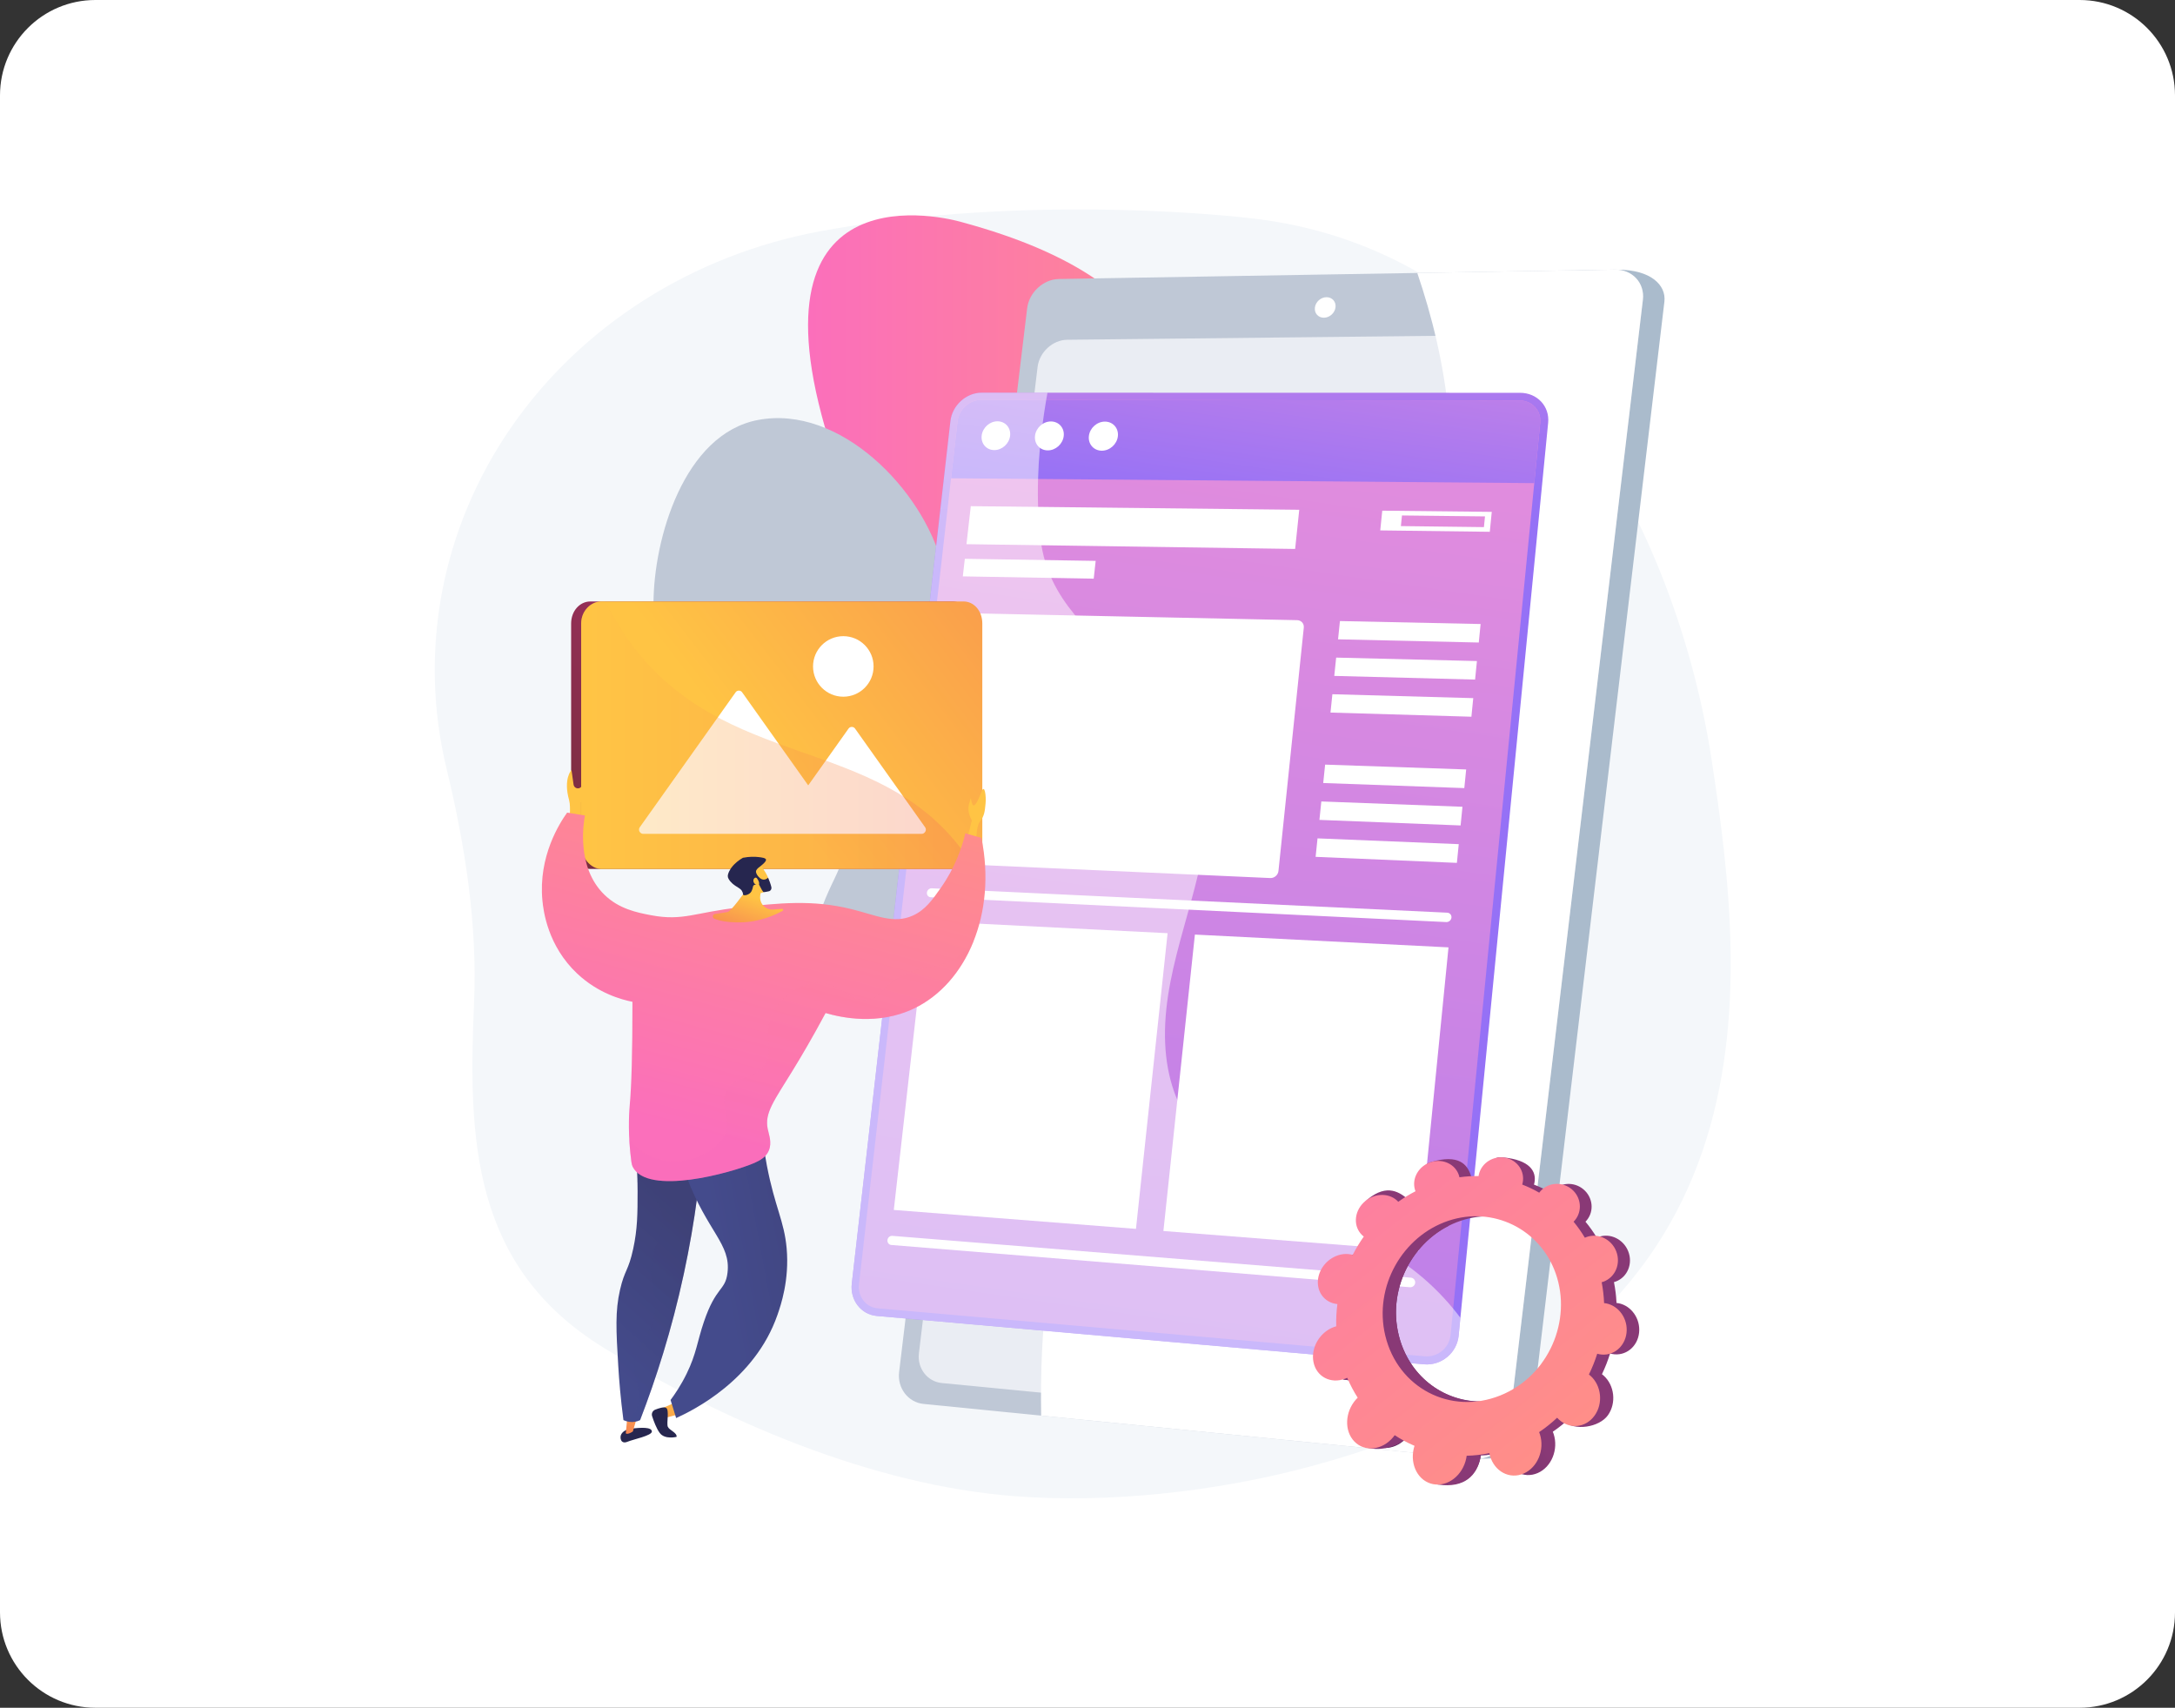 <svg width="228" height="179" viewBox="0 0 228 179" fill="none" xmlns="http://www.w3.org/2000/svg">
<rect x="0" y="0" width="228" height="179" fill="#333333" stroke="none"/>
<path d="M218 0H10C4.477 0 0 4.477 0 10V169C0 174.523 4.477 179 10 179H218C223.523 179 228 174.523 228 169V10C228 4.477 223.523 0 218 0Z" fill="white"/>
<path d="M179.428 79.656C175.746 55.554 160.649 25.944 130.823 22.845C130.823 22.845 108.178 20.09 85.855 24.265C72.606 26.742 60.989 34.118 53.637 44.718C46.286 55.319 43.831 68.244 46.811 80.567C48.746 88.571 50.054 96.855 49.695 105.08C49.07 119.394 49.43 132.755 63.321 141.291C75.725 148.914 91.335 155.636 106.227 156.813C116.347 157.613 127.697 156.319 137.451 153.684C187.161 140.255 183.11 103.758 179.428 79.656Z" fill="#F4F7FA"/>
<path d="M108.459 113.459C115.228 117.182 124.551 115.922 129.835 108.417C132.795 104.214 134.675 98.287 135.749 93.309C142.425 62.343 124.723 80.437 125.276 61.457C125.828 42.477 125.192 29.899 100.857 23.293C100.857 23.293 79.041 16.687 86.119 43.485C87.416 48.397 89.355 53.275 92.518 57.297C95.843 61.524 100.256 64.694 104.374 68.084C109.302 72.141 105.872 78.874 104.02 83.637C101.718 89.556 99.456 95.556 100.518 102.018C101.399 107.377 104.49 111.275 108.459 113.459Z" fill="url(#paint0_linear_179_1084)"/>
<g opacity="0.8">
<path d="M115.064 112.681C115.151 112.681 115.231 112.623 115.255 112.536C115.288 112.415 118.577 100.353 119.266 86.518C119.67 78.386 119.11 71.239 117.601 65.275C115.71 57.8 112.314 52.172 107.507 48.546C107.42 48.48 107.296 48.497 107.23 48.585C107.163 48.672 107.181 48.797 107.269 48.863C118.001 56.959 119.501 73.798 118.869 86.499C118.184 100.291 114.906 112.31 114.873 112.43C114.844 112.536 114.906 112.646 115.011 112.675C115.029 112.679 115.046 112.681 115.064 112.681Z" fill="white"/>
</g>
<path d="M124.4 130.834C125.325 130.704 126.175 130.065 126.886 128.719C129.84 123.132 124.32 114.672 124.202 108.804C124.083 102.904 125.377 97.151 126.808 91.476C128.285 85.623 129.044 79.403 125.027 74.352C121.565 69.998 115.623 66.679 110.222 69.907C100.216 75.886 100.48 65.887 98.751 59.144C96.76 51.382 88.066 42.365 79.436 44.024C71.698 45.511 68.507 56.476 68.505 63.275C68.503 66.825 69.811 72.246 72.535 74.797C78.806 80.667 93.011 80.627 87.524 92.004C85.674 95.84 83.936 99.946 87.446 103.445C91.041 107.03 96.986 107.344 101.481 109.141C106.594 111.184 110.054 115.38 113.153 119.748C114.658 121.873 120.276 131.414 124.4 130.834Z" fill="#BFC8D6"/>
<g opacity="0.8">
<path d="M124.938 129.059C124.956 129.058 124.975 129.054 124.994 129.047C125.097 129.01 125.15 128.896 125.113 128.793C125.068 128.67 120.575 116.329 113.757 102.255C109.751 93.986 105.738 86.746 101.83 80.734C96.938 73.21 92.194 67.597 87.73 64.051C87.644 63.983 87.519 63.997 87.451 64.083C87.383 64.169 87.397 64.294 87.483 64.362C97.525 72.338 107.119 89.465 113.399 102.427C120.208 116.483 124.694 128.805 124.739 128.928C124.77 129.013 124.852 129.064 124.938 129.059Z" fill="white"/>
</g>
<path d="M110.175 32.508L96.827 143.459C96.627 145.123 97.773 146.614 99.38 146.773L154.978 152.877C158.384 153.089 160.249 151.349 160.459 149.58L174.474 31.621C174.683 29.862 173.012 28.269 169.592 28.269L113.487 29.45C111.862 29.477 110.374 30.853 110.175 32.508Z" fill="#AABBCC"/>
<path d="M107.673 32.317L94.251 143.823C94.05 145.494 95.2 146.993 96.813 147.154L154.453 152.893C156.26 153.073 157.916 151.765 158.127 149.987L172.221 31.419C172.431 29.651 171.104 28.23 169.276 28.26L110.998 29.243C109.367 29.271 107.873 30.654 107.673 32.317Z" fill="#BFC8D6"/>
<path d="M108.767 38.468L96.326 141.856C96.138 143.418 97.216 144.816 98.725 144.963L152.933 150.232C154.613 150.395 156.153 149.175 156.35 147.52L169.374 37.99C169.57 36.344 168.338 35.012 166.641 35.03L111.876 35.613C110.351 35.629 108.954 36.914 108.767 38.468Z" fill="#EAEDF3"/>
<path d="M137.836 32.241C137.765 32.834 138.191 33.31 138.788 33.302C139.386 33.294 139.928 32.806 139.999 32.212C140.071 31.617 139.643 31.142 139.045 31.151C138.448 31.159 137.907 31.647 137.836 32.241Z" fill="white"/>
<path d="M118.139 107.868C129.236 87.35 145.815 81.209 150.806 60.063C153.504 48.633 151.666 37.692 148.57 28.61L169.276 28.261C171.103 28.23 172.43 29.651 172.22 31.419L158.127 149.988C157.915 151.766 156.26 153.073 154.452 152.893L109.142 148.382C108.807 129.997 113.192 117.014 118.139 107.868Z" fill="white"/>
<path d="M126.789 83.261L123.898 84.582C123.438 84.793 123.225 85.328 123.422 85.78L124.143 87.427C123.43 87.906 122.768 88.437 122.163 89.017L120.724 87.971C120.327 87.683 119.764 87.779 119.465 88.185L117.595 90.725C117.296 91.131 117.371 91.698 117.764 91.992L119.182 93.053C118.799 93.813 118.483 94.606 118.234 95.422L116.471 95.225C115.981 95.171 115.532 95.534 115.468 96.037L115.062 99.199C114.996 99.707 115.342 100.169 115.834 100.23L117.593 100.447C117.63 101.304 117.746 102.167 117.935 103.027L116.282 103.747C115.82 103.948 115.6 104.5 115.792 104.981L116.999 108.015C117.194 108.504 117.732 108.739 118.202 108.539L119.878 107.821C120.35 108.586 120.879 109.302 121.465 109.96L120.36 111.465C120.049 111.889 120.131 112.502 120.543 112.836L123.148 114.945C123.569 115.286 124.166 115.215 124.481 114.785L125.609 113.248C126.403 113.681 127.233 114.045 128.09 114.333L127.878 116.296C127.818 116.845 128.203 117.358 128.737 117.443L132.112 117.976C132.656 118.062 133.144 117.681 133.2 117.125L133.403 115.127C134.304 115.101 135.21 114.99 136.112 114.797L136.943 116.698C137.174 117.226 137.773 117.487 138.282 117.281L141.478 115.987C141.992 115.779 142.215 115.181 141.977 114.653L141.11 112.732C141.885 112.233 142.605 111.671 143.26 111.052L144.964 112.326C145.433 112.676 146.079 112.6 146.405 112.153L148.448 109.363C148.775 108.917 148.655 108.275 148.181 107.931L146.444 106.668C146.834 105.849 147.151 104.996 147.388 104.119L149.498 104.379C150.071 104.45 150.572 104.058 150.616 103.506L150.889 100.066C150.932 99.519 150.505 99.024 149.936 98.961L147.836 98.727C147.749 97.838 147.577 96.951 147.327 96.072L149.223 95.261C149.733 95.043 149.949 94.464 149.705 93.971L148.192 90.91C147.952 90.425 147.35 90.211 146.847 90.43L144.981 91.243C144.452 90.513 143.87 89.837 143.237 89.224L144.401 87.639C144.714 87.212 144.604 86.621 144.155 86.321L141.378 84.462C140.938 84.167 140.332 84.27 140.023 84.692L138.876 86.254C138.079 85.892 137.255 85.599 136.412 85.377L136.602 83.499C136.654 82.992 136.27 82.549 135.748 82.507L132.506 82.251C131.992 82.211 131.532 82.583 131.478 83.083L131.279 84.921C130.432 84.991 129.587 85.138 128.75 85.355L127.999 83.693C127.795 83.242 127.253 83.048 126.789 83.261ZM136.323 108.749C131.316 110.838 125.582 108.394 123.502 103.423C121.471 98.572 123.66 93.029 128.401 90.916C133.204 88.774 138.964 90.882 141.259 95.755C143.612 100.751 141.398 106.631 136.323 108.749Z" fill="white"/>
<path d="M121.258 54.414L119.401 55.721C119.105 55.929 119.017 56.316 119.205 56.586L119.89 57.57C119.449 57.995 119.048 58.448 118.692 58.925L117.573 58.449C117.264 58.317 116.882 58.466 116.719 58.781L115.699 60.757C115.535 61.073 115.652 61.438 115.96 61.574L117.071 62.06C116.889 62.624 116.758 63.2 116.676 63.781L115.421 63.924C115.071 63.964 114.798 64.275 114.81 64.62L114.883 66.788C114.895 67.136 115.189 67.388 115.541 67.351L116.795 67.217C116.918 67.78 117.096 68.334 117.325 68.874L116.252 69.615C115.951 69.822 115.86 70.224 116.048 70.513L117.234 72.331C117.425 72.624 117.826 72.693 118.13 72.484L119.215 71.74C119.629 72.17 120.077 72.558 120.556 72.899L119.958 74.071C119.79 74.401 119.915 74.793 120.239 74.947L122.277 75.915C122.605 76.071 123.009 75.927 123.179 75.592L123.785 74.398C124.379 74.555 124.99 74.66 125.61 74.711L125.682 76.035C125.701 76.405 126.022 76.68 126.398 76.648L128.762 76.45C129.142 76.418 129.433 76.089 129.41 75.717L129.328 74.377C129.939 74.215 130.543 73.997 131.133 73.727L131.905 74.836C132.119 75.143 132.553 75.218 132.874 75.001L134.891 73.647C135.214 73.43 135.299 73.005 135.082 72.7L134.289 71.586C134.757 71.138 135.181 70.66 135.554 70.153L136.837 70.715C137.189 70.869 137.614 70.718 137.784 70.377L138.849 68.247C139.02 67.906 138.87 67.509 138.517 67.358L137.217 66.805C137.391 66.213 137.511 65.609 137.575 65.003L139.014 64.85C139.404 64.808 139.697 64.478 139.666 64.112L139.479 61.837C139.449 61.475 139.111 61.218 138.723 61.262L137.292 61.426C137.137 60.861 136.927 60.308 136.664 59.773L137.847 58.962C138.165 58.744 138.247 58.336 138.031 58.05L136.686 56.28C136.473 55.998 136.045 55.947 135.731 56.164L134.562 56.971C134.126 56.572 133.659 56.216 133.166 55.908L133.779 54.7C133.944 54.374 133.806 54.004 133.47 53.873L131.387 53.06C131.056 52.931 130.656 53.088 130.492 53.41L129.884 54.603C129.302 54.483 128.707 54.412 128.108 54.389L128.031 53.125C128.01 52.785 127.699 52.549 127.338 52.597L125.087 52.903C124.729 52.952 124.455 53.265 124.473 53.604L124.54 54.847C123.965 55.019 123.399 55.241 122.846 55.509L122.143 54.521C121.952 54.252 121.556 54.205 121.258 54.414ZM130.615 69.739C127.434 71.9 123.227 71.206 121.236 68.257C119.285 65.366 120.183 61.357 123.226 59.237C126.29 57.102 130.452 57.628 132.542 60.477C134.674 63.384 133.82 67.562 130.615 69.739Z" fill="white"/>
<path d="M162.289 44.311L152.908 139.992C152.729 141.813 151.096 143.163 149.272 143.002L91.908 137.932C90.265 137.787 89.093 136.271 89.29 134.553L99.632 44.132C99.82 42.492 101.284 41.161 102.903 41.161L159.342 41.172C161.135 41.172 162.459 42.579 162.289 44.311Z" fill="url(#paint1_linear_179_1084)"/>
<path d="M161.456 44.309L152.061 139.919C151.928 141.276 150.715 142.28 149.356 142.16L91.999 137.133C90.774 137.026 89.902 135.899 90.048 134.617L100.381 44.133C100.52 42.91 101.61 41.92 102.818 41.921L159.264 41.97C160.599 41.972 161.583 43.019 161.456 44.309Z" fill="url(#paint2_linear_179_1084)"/>
<path d="M161.457 44.309L160.835 50.639L99.696 50.132L100.381 44.134C100.52 42.911 101.611 41.921 102.818 41.922L159.265 41.971C160.6 41.972 161.583 43.019 161.457 44.309Z" fill="url(#paint3_linear_179_1084)"/>
<path d="M105.887 45.674C105.793 46.508 105.048 47.181 104.224 47.177C103.401 47.172 102.812 46.494 102.906 45.661C103 44.829 103.742 44.157 104.565 44.159C105.388 44.161 105.981 44.84 105.887 45.674Z" fill="white"/>
<path d="M111.508 45.697C111.415 46.536 110.663 47.213 109.831 47.208C109 47.203 108.403 46.521 108.497 45.684C108.591 44.848 109.339 44.172 110.169 44.175C111.001 44.178 111.601 44.859 111.508 45.697Z" fill="white"/>
<path d="M117.185 45.721C117.092 46.565 116.335 47.245 115.494 47.24C114.655 47.235 114.051 46.549 114.144 45.708C114.237 44.868 114.991 44.188 115.83 44.191C116.67 44.194 117.277 44.879 117.185 45.721Z" fill="white"/>
<path d="M135.977 65.003L101.524 64.277C101.121 64.268 100.756 64.594 100.71 65.006L97.908 89.694C97.861 90.11 98.151 90.462 98.555 90.481L133.157 92.033C133.587 92.052 133.973 91.719 134.018 91.289L136.673 65.787C136.718 65.363 136.406 65.012 135.977 65.003Z" fill="white"/>
<path d="M135.767 57.538L101.313 57.038L101.766 53.056L136.197 53.432L135.767 57.538Z" fill="white"/>
<path d="M114.652 60.654L100.93 60.413L101.14 58.571L114.857 58.789L114.652 60.654Z" fill="white"/>
<path d="M155.016 67.347L140.265 67.011L140.462 65.097L155.209 65.407L155.016 67.347Z" fill="white"/>
<path d="M154.63 71.231L139.868 70.846L140.066 68.927L154.823 69.288L154.63 71.231Z" fill="white"/>
<path d="M154.244 75.123L139.472 74.688L139.67 72.766L154.437 73.176L154.244 75.123Z" fill="white"/>
<path d="M153.5 82.605L138.71 82.073L138.91 80.144L153.695 80.651L153.5 82.605Z" fill="white"/>
<path d="M153.112 86.52L138.312 85.938L138.511 84.005L153.306 84.562L153.112 86.52Z" fill="white"/>
<path d="M152.722 90.443L137.913 89.811L138.113 87.874L152.918 88.481L152.722 90.443Z" fill="white"/>
<path d="M152.153 96.178C152.126 96.451 151.88 96.66 151.604 96.647L97.568 94.046C97.317 94.034 97.137 93.815 97.167 93.556C97.196 93.297 97.423 93.097 97.674 93.108L151.702 95.663C151.978 95.676 152.18 95.907 152.153 96.178Z" fill="white"/>
<path d="M148.349 134.462C148.322 134.739 148.074 134.945 147.796 134.923L93.432 130.493C93.18 130.472 92.999 130.242 93.029 129.978C93.059 129.714 93.288 129.518 93.54 129.538L147.895 133.919C148.174 133.941 148.377 134.184 148.349 134.462Z" fill="white"/>
<path d="M156.171 55.74L144.688 55.595L144.899 53.527L156.378 53.652L156.171 55.74Z" fill="white"/>
<path d="M155.556 55.25L146.852 55.143L146.965 54.028L155.668 54.127L155.556 55.25Z" fill="url(#paint4_linear_179_1084)"/>
<path d="M119.081 128.804L93.695 126.821L97.132 96.541L122.396 97.814L119.081 128.804Z" fill="white"/>
<path d="M148.683 131.117L121.958 129.029L125.258 97.959L151.843 99.299L148.683 131.117Z" fill="white"/>
<path opacity="0.5" d="M153.09 138.129L152.907 139.992C152.729 141.814 151.096 143.164 149.271 143.002L91.907 137.933C90.265 137.788 89.093 136.272 89.289 134.553L99.632 44.132C99.819 42.493 101.284 41.162 102.902 41.162L109.804 41.164C109.757 41.419 109.713 41.673 109.669 41.928C109.528 42.762 109.401 43.598 109.292 44.437C109.182 45.27 109.087 46.106 109.013 46.942C108.914 48.031 108.847 49.122 108.817 50.208C108.753 52.361 108.833 54.498 109.091 56.594C110.631 69.114 127.621 71.185 126.534 85.942C125.972 93.575 122.037 100.907 122.122 108.647C122.293 124.017 138.017 125.388 148.062 133.046C149.646 134.254 151.078 135.638 152.332 137.163C152.594 137.48 152.848 137.801 153.09 138.129Z" fill="white"/>
<path d="M101.922 88.571C101.922 89.897 100.945 91.078 99.851 91.078H61.88C60.785 91.078 59.87 89.897 59.87 88.571V65.357C59.87 64.031 60.785 63.044 61.88 63.044H99.851C100.945 63.044 101.922 64.031 101.922 65.357V88.571Z" fill="url(#paint5_linear_179_1084)"/>
<path d="M102.973 65.357V88.571C102.973 89.46 102.581 90.288 101.989 90.717C101.698 90.929 101.367 91.078 101.007 91.078H63.036C61.941 91.078 60.922 89.896 60.922 88.571V65.357C60.922 64.03 61.941 63.043 63.036 63.043H101.007C102.101 63.044 102.973 64.03 102.973 65.357Z" fill="url(#paint6_linear_179_1084)"/>
<path d="M96.989 86.727L89.626 76.359C89.552 76.255 89.426 76.192 89.291 76.192C89.157 76.192 89.031 76.255 88.957 76.359L84.723 82.319L77.789 72.554C77.714 72.45 77.589 72.387 77.454 72.387C77.32 72.387 77.194 72.449 77.12 72.554L67.053 86.727C66.972 86.841 66.965 87.034 67.035 87.155C67.105 87.276 67.241 87.398 67.388 87.398H81.183H88.262H96.654C96.801 87.398 96.936 87.276 97.006 87.155C97.077 87.035 97.07 86.841 96.989 86.727Z" fill="white"/>
<path d="M88.402 73.026C90.154 73.026 91.575 71.605 91.575 69.853C91.575 68.101 90.154 66.68 88.402 66.68C86.65 66.68 85.229 68.101 85.229 69.853C85.229 71.605 86.65 73.026 88.402 73.026Z" fill="white"/>
<g opacity="0.3">
<path d="M101.996 90.718C101.705 90.929 101.367 91.078 101.007 91.078H63.036C61.941 91.078 60.922 89.896 60.922 88.571V65.357C60.922 64.03 61.941 63.044 63.036 63.044H63.419C64.126 64.27 65 65.926 66.087 67.394C76.047 80.846 91.792 76.965 100.889 89.14C101.299 89.69 101.666 90.209 101.996 90.718Z" fill="url(#paint7_linear_179_1084)"/>
</g>
<path d="M60.918 86.398V84.092C60.918 84.092 61.249 83.6 61.423 82.382C61.598 81.163 61.281 81.646 61.126 82.153C61.083 82.294 60.993 82.414 60.886 82.514C60.618 82.764 60.177 82.6 60.125 82.237L59.907 80.71C59.907 80.71 59.021 81.615 59.662 83.88C59.863 84.588 59.662 86.299 59.662 86.299L60.918 86.398Z" fill="url(#paint8_linear_179_1084)"/>
<path d="M101.299 88.233L101.88 85.988C101.88 85.988 101.321 85.127 101.589 84.248C101.858 83.368 101.696 83.681 101.913 84.248C102.129 84.814 102.556 83.855 102.889 82.981C103.222 82.108 103.394 83.451 103.312 84.248C103.231 85.044 103.201 85.518 102.725 86.1C102.249 86.681 102.344 88.749 102.344 88.749L101.299 88.233Z" fill="url(#paint9_linear_179_1084)"/>
<path d="M68.334 150.041C68.315 149.546 67.123 149.646 66.342 149.72C65.561 149.795 65.217 150.109 65.095 150.402C64.972 150.695 65.064 151.417 65.786 151.114C66.378 150.866 68.35 150.478 68.334 150.041Z" fill="#26264F"/>
<path d="M66.897 148.125L66.341 150.041C66.341 150.041 65.785 150.423 65.602 150.233L65.809 148.024L66.897 148.125Z" fill="url(#paint10_linear_179_1084)"/>
<path d="M70.822 146.99L68.982 147.793L69.291 148.724L71.134 148.245L70.822 146.99Z" fill="url(#paint11_linear_179_1084)"/>
<path d="M70.928 150.604C70.928 150.604 69.702 150.921 69.16 150.197C68.811 149.731 68.521 148.94 68.358 148.434C68.27 148.16 68.409 147.865 68.677 147.758C69.065 147.603 69.595 147.436 69.82 147.563C70.197 147.775 69.844 149.185 70.009 149.553C70.174 149.92 70.975 150.156 70.928 150.604Z" fill="#26264F"/>
<path d="M73.787 118.306C73.509 122.752 72.897 127.902 71.678 133.547C70.408 139.431 68.757 144.56 67.1 148.847C66.94 148.924 66.655 149.035 66.285 149.045C65.851 149.058 65.519 148.926 65.353 148.847C65.052 146.556 64.897 144.621 64.811 143.185C64.583 139.391 64.48 137.448 64.996 135.191C65.481 133.072 65.871 133.238 66.377 130.896C66.827 128.814 66.837 127.212 66.837 124.868C66.838 123.258 66.764 121.083 66.453 118.502C68.898 118.437 71.343 118.372 73.787 118.306Z" fill="url(#paint12_linear_179_1084)"/>
<path opacity="0.3" d="M66.859 147.281C67.346 145.712 66.386 144.995 66.498 143.004C66.634 140.571 68.132 140.498 68.606 137.763C68.987 135.565 68.06 135.375 68.305 132.703C68.565 129.863 69.684 129.287 69.449 127.583C69.319 126.635 68.766 125.342 66.829 123.934C66.802 122.452 66.708 120.616 66.454 118.502C68.898 118.436 71.342 118.371 73.787 118.306C73.509 122.751 72.897 127.901 71.678 133.546C70.408 139.43 68.757 144.559 67.1 148.847C66.941 148.923 66.655 149.034 66.285 149.044C66.088 149.05 65.916 149.025 65.767 148.989C66.229 148.542 66.642 147.981 66.859 147.281Z" fill="url(#paint13_linear_179_1084)"/>
<path d="M79.751 117.523C79.839 118.595 80.014 120.217 80.389 122.165C81.235 126.557 82.205 127.964 82.462 130.836C82.76 134.185 81.846 136.822 81.498 137.824C79.123 144.669 72.603 147.855 70.878 148.635C70.683 148.004 70.488 147.372 70.293 146.74C70.728 146.16 71.37 145.225 71.977 143.987C73.012 141.874 73.081 140.629 73.788 138.548C75.061 134.793 76.029 135.325 76.262 133.413C76.63 130.384 74.186 129.16 71.98 123.368C71.348 121.708 70.979 120.311 70.775 119.453C73.767 118.808 76.759 118.166 79.751 117.523Z" fill="url(#paint14_linear_179_1084)"/>
<path d="M61.318 85.476C60.695 85.376 60.073 85.275 59.45 85.175C58.669 86.274 56.417 89.749 56.86 94.391C56.965 95.492 57.419 99.142 60.505 102.047C62.715 104.126 65.172 104.78 66.297 105.005C66.299 110.413 66.197 113.822 66.011 115.863C65.989 116.109 65.797 118.173 66.076 120.836C66.161 121.648 66.206 122.058 66.317 122.282C67.858 125.39 76.688 122.927 79.074 121.896C79.694 121.627 80.324 121.255 80.594 120.595C80.94 119.747 80.608 118.978 80.473 118.306C80.142 116.655 81.123 115.409 83.091 112.206C83.923 110.852 85.131 108.819 86.543 106.18C88.176 106.656 92.026 107.51 95.795 105.712C101.332 103.07 104.492 95.754 102.882 87.825C102.32 87.664 101.757 87.504 101.195 87.343C100.823 88.882 100.106 90.953 98.636 93.043C97.744 94.311 97.002 95.367 95.713 95.957C93.691 96.883 91.894 95.942 89.268 95.294C85.13 94.273 81.67 94.654 77.467 95.117C72.875 95.623 71.616 96.566 68.258 95.932C66.765 95.65 64.896 95.272 63.365 93.788C60.355 90.869 61.193 86.127 61.318 85.476Z" fill="url(#paint15_linear_179_1084)"/>
<path d="M78.475 91.518C78.475 91.518 78.75 92.62 78.362 93.114C77.974 93.608 76.679 95.501 76.257 95.594C76.017 95.647 75.416 95.738 74.942 95.806C74.692 95.843 74.64 96.186 74.871 96.286C75.342 96.49 76.172 96.696 77.598 96.681C79.659 96.658 81.318 95.874 82.04 95.468C82.143 95.41 82.094 95.254 81.977 95.263L81.049 95.333C80.255 95.393 79.602 94.716 79.69 93.924L79.748 93.408L78.475 91.518Z" fill="url(#paint16_linear_179_1084)"/>
<path d="M79.326 93.737C79.453 93.667 80.49 93.541 80.632 92.984C80.826 92.228 80.147 91.307 80.062 91.159C79.707 90.539 79.618 90.455 79.453 90.35L79.224 90.216C79.224 90.216 79.211 90.211 79.197 90.206C79.051 90.158 78.557 90.154 78.457 90.177C78.139 90.253 77.829 91.563 77.967 93.401C77.956 93.471 77.945 93.542 77.933 93.614C77.906 93.8 79.335 93.803 79.326 93.737Z" fill="url(#paint17_linear_179_1084)"/>
<path d="M80.3 90.099C80.345 90.324 79.75 90.771 79.496 90.964C79.465 90.988 79.376 91.067 79.294 91.194C79.283 91.213 79.272 91.234 79.264 91.262C79.147 91.624 79.728 92.034 79.621 92.198C79.544 92.316 79.152 92.169 79.108 92.27C79.067 92.367 79.394 92.556 79.347 92.67C79.312 92.756 79.111 92.683 78.989 92.817C78.928 92.884 78.948 92.935 78.886 93.137C78.851 93.251 78.801 93.376 78.762 93.446C78.573 93.785 78.017 93.92 77.907 93.788C77.876 93.752 77.901 93.72 77.868 93.595C77.868 93.595 77.837 93.48 77.753 93.347C77.633 93.158 77.352 93.027 77.066 92.831C76.536 92.468 76.388 92.152 76.343 92.045C76.338 92.033 76.333 92.022 76.329 92.011C76.322 91.993 76.315 91.975 76.309 91.957C76.198 91.592 76.661 90.958 76.661 90.958C77.033 90.458 77.503 90.123 77.878 89.909C78.564 89.774 79.123 89.791 79.511 89.834C79.826 89.869 80.264 89.921 80.3 90.099Z" fill="#26264F"/>
<path d="M80.513 91.991C80.513 91.991 80.074 92.518 79.495 91.885L79.209 91.97C79.209 91.97 79.908 93.509 80.058 93.509C80.208 93.509 80.645 93.41 80.645 93.41C80.808 93.341 80.901 93.166 80.863 92.992C80.794 92.676 80.614 92.214 80.513 91.991Z" fill="#26264F"/>
<path d="M79.356 92.068C79.212 91.879 78.971 92.065 78.975 92.314C78.979 92.562 79.225 92.815 79.458 92.761C79.691 92.707 79.55 92.323 79.356 92.068Z" fill="url(#paint18_linear_179_1084)"/>
<path opacity="0.3" d="M68.667 121.378C71.659 122.432 75.145 120.891 76.016 118.788C76.659 117.233 75.284 115.75 76.257 114.149C77.193 112.608 78.885 113.299 80.052 111.74C81.324 110.041 79.827 108.536 80.956 106.258C81.805 104.544 83.837 103.002 85.835 103.005C88.209 103.009 89.096 105.194 91.136 104.752C92.202 104.521 92.177 103.877 93.666 102.824C96.25 100.997 97.983 101.763 100.111 100.475C100.737 100.097 101.435 99.517 102.084 98.585C100.812 101.814 98.613 104.369 95.795 105.713C92.026 107.511 88.177 106.657 86.543 106.181C85.132 108.82 83.924 110.853 83.091 112.207C81.123 115.41 80.142 116.656 80.474 118.307C80.608 118.979 80.94 119.748 80.594 120.596C80.324 121.256 79.695 121.629 79.074 121.896C76.689 122.928 67.858 125.391 66.317 122.282C66.207 122.059 66.162 121.648 66.077 120.837C66.024 120.331 65.988 119.848 65.964 119.394C66.579 120.182 67.449 120.949 68.667 121.378Z" fill="url(#paint19_linear_179_1084)"/>
<path d="M142.69 144.383C143.006 145.116 143.377 145.811 143.8 146.463C143.739 146.523 143.678 146.584 143.62 146.65C142.477 147.955 142.405 149.925 143.487 151.041C144.579 152.167 146.402 151.965 147.531 150.603C147.589 150.532 147.643 150.459 147.695 150.385C148.354 150.818 149.049 151.189 149.774 151.496C149.747 151.584 149.721 151.673 149.7 151.764C149.297 153.524 150.216 155.215 151.76 155.507C153.303 155.799 154.841 154.574 155.189 152.804C155.207 152.714 155.218 152.625 155.229 152.536C156.015 152.517 156.807 152.427 157.598 152.265C157.616 152.351 157.635 152.437 157.66 152.523C158.143 154.189 159.737 155.036 161.2 154.396C162.648 153.763 163.385 151.923 162.867 150.307C162.84 150.224 162.809 150.145 162.777 150.066C163.445 149.612 164.069 149.109 164.646 148.562C164.7 148.62 163.824 148.895 163.883 148.95C165.033 150.027 167.655 149.62 168.563 148.328C169.456 147.057 169.243 145.208 168.111 144.188C168.052 144.135 167.991 144.088 167.929 144.041C168.267 143.336 168.552 142.609 168.781 141.866C168.851 141.886 168.923 141.905 168.995 141.919C170.393 142.187 171.66 141.177 171.822 139.691C171.982 138.231 171.014 136.857 169.662 136.597C169.593 136.584 169.524 136.576 169.456 136.569C169.42 135.838 169.33 135.109 169.186 134.386C169.252 134.367 169.317 134.348 169.381 134.324C170.62 133.857 171.193 132.427 170.678 131.144C170.17 129.879 168.788 129.217 167.575 129.652C167.511 129.674 167.451 129.701 167.391 129.728C167.031 129.132 166.633 128.571 166.2 128.052C166.246 128.006 166.29 127.959 166.332 127.909C167.141 126.933 166.973 125.478 165.976 124.651C164.987 123.831 163.533 123.923 162.71 124.862C162.666 124.912 162.627 124.963 162.589 125.016C162.015 124.687 161.418 124.402 160.803 124.164C160.821 124.102 160.838 124.04 160.85 123.976C161.089 122.764 160.345 121.573 157.564 121.315C156.284 121.197 156.546 121.886 156.269 123.092C156.255 123.154 156.245 123.216 156.236 123.279C155.577 123.269 154.91 123.311 154.239 123.403C154.225 123.341 154.21 123.279 154.191 123.218C153.815 122.046 152.915 120.943 150.012 121.8C148.739 122.176 149.248 123.483 149.595 124.684C149.614 124.747 149.636 124.807 149.659 124.867C149.033 125.192 148.435 125.56 147.867 125.969C147.823 125.922 147.779 125.875 147.73 125.831C146.784 124.979 145.232 125.077 144.243 126.057C143.238 127.051 143.182 128.585 144.139 129.477C144.189 129.524 144.242 129.566 144.296 129.608C143.871 130.217 143.489 130.857 143.153 131.526C143.085 131.506 143.017 131.488 142.945 131.475C141.584 131.214 140.12 132.126 139.669 133.536C139.209 134.972 139.971 136.373 141.378 136.642C141.45 136.656 141.523 136.664 141.595 136.671C141.503 137.436 141.469 138.213 141.495 138.997C141.419 139.018 141.344 139.039 141.268 139.066C139.797 139.593 138.84 141.224 139.147 142.729C139.46 144.258 140.951 145.052 142.46 144.482C142.54 144.452 142.615 144.418 142.69 144.383ZM146.632 139.979C145.352 134.838 148.358 129.548 153.134 127.952C157.758 126.407 162.697 128.793 164.376 133.46C166.151 138.39 163.726 144.192 158.708 146.224C153.507 148.33 147.988 145.43 146.632 139.979Z" fill="url(#paint20_linear_179_1084)"/>
<path d="M141.38 136.641C139.973 136.372 139.211 134.97 139.671 133.535C140.122 132.125 141.586 131.212 142.947 131.473C143.018 131.487 143.087 131.505 143.155 131.525C143.491 130.857 143.873 130.216 144.298 129.607C144.244 129.565 144.191 129.523 144.141 129.476C143.184 128.585 142.273 126.607 143.378 125.7C145.431 124.015 146.786 124.978 147.732 125.83C147.781 125.874 147.825 125.921 147.869 125.968C148.436 125.559 149.035 125.191 149.661 124.866C149.637 124.806 149.615 124.746 149.597 124.683C149.407 124.027 149.547 123.347 149.916 122.802C150.572 124.645 151.226 126.536 151.872 128.477C147.853 130.498 145.469 135.303 146.632 139.979C147.667 144.139 151.156 146.828 155.121 146.898C155.207 147.39 155.291 147.887 155.391 148.38C155.667 149.734 156.022 151.086 156.382 152.456C155.997 152.499 155.613 152.526 155.231 152.535C155.22 152.624 155.208 152.713 155.19 152.803C154.843 154.573 153.573 156.021 150.75 155.606C149.186 155.375 149.298 153.524 149.702 151.763C149.722 151.671 149.748 151.583 149.775 151.495C149.05 151.188 148.355 150.816 147.696 150.384C147.644 150.458 147.59 150.531 147.532 150.602C146.403 151.964 143.444 152.331 142.355 151.202C141.276 150.084 142.477 147.954 143.62 146.65C143.678 146.584 143.739 146.522 143.8 146.462C143.377 145.81 143.006 145.115 142.69 144.383C142.615 144.418 142.54 144.452 142.462 144.482C140.953 145.051 139.461 144.258 139.149 142.729C138.841 141.224 139.799 139.592 141.269 139.066C141.345 139.039 141.421 139.017 141.496 138.997C141.47 138.213 141.504 137.436 141.596 136.671C141.525 136.663 141.453 136.655 141.38 136.641Z" fill="url(#paint21_linear_179_1084)"/>
<path d="M168.36 136.613C168.29 136.6 168.222 136.592 168.153 136.585C168.123 135.853 168.039 135.123 167.9 134.398C167.966 134.38 168.031 134.361 168.096 134.337C169.343 133.869 169.929 132.436 169.423 131.151C168.924 129.884 167.543 129.221 166.321 129.657C166.257 129.679 166.196 129.706 166.136 129.733C165.779 129.135 165.384 128.574 164.955 128.054C165 128.008 165.045 127.961 165.088 127.91C165.907 126.933 165.751 125.475 164.757 124.647C163.771 123.826 162.311 123.917 161.477 124.858C161.433 124.908 161.394 124.96 161.355 125.012C160.782 124.682 160.185 124.397 159.57 124.159C159.588 124.097 159.606 124.035 159.619 123.971C159.867 122.757 159.055 121.591 157.807 121.35C156.558 121.108 155.317 121.877 155.029 123.085C155.015 123.147 155.004 123.209 154.995 123.271C154.334 123.262 153.665 123.304 152.99 123.396C152.977 123.334 152.962 123.272 152.943 123.211C152.576 122.037 151.27 121.411 150.014 121.8C148.746 122.193 147.98 123.475 148.32 124.679C148.338 124.742 148.36 124.802 148.383 124.862C147.752 125.187 147.149 125.556 146.576 125.966C146.533 125.918 146.488 125.872 146.44 125.828C145.498 124.975 143.94 125.072 142.939 126.054C141.922 127.05 141.853 128.587 142.806 129.48C142.856 129.527 142.909 129.569 142.963 129.611C142.531 130.221 142.142 130.863 141.8 131.532C141.732 131.513 141.663 131.494 141.592 131.481C140.228 131.219 138.752 132.134 138.286 133.546C137.813 134.985 138.566 136.389 139.976 136.658C140.048 136.672 140.121 136.68 140.194 136.688C140.095 137.454 140.054 138.233 140.074 139.018C139.998 139.038 139.922 139.06 139.846 139.088C138.365 139.615 137.391 141.251 137.687 142.758C137.987 144.291 139.478 145.085 140.998 144.514C141.076 144.485 141.152 144.451 141.227 144.416C141.538 145.15 141.905 145.847 142.324 146.5C142.263 146.56 142.201 146.622 142.142 146.688C140.984 147.996 140.895 149.97 141.972 151.088C143.059 152.216 144.891 152.015 146.035 150.649C146.094 150.578 146.149 150.504 146.202 150.431C146.86 150.864 147.554 151.236 148.279 151.544C148.251 151.632 148.225 151.721 148.203 151.812C147.784 153.577 148.692 155.271 150.239 155.564C151.786 155.856 153.34 154.628 153.703 152.854C153.721 152.764 153.734 152.675 153.746 152.586C154.535 152.567 155.331 152.476 156.126 152.314C156.144 152.401 156.162 152.487 156.186 152.573C156.657 154.242 158.25 155.091 159.724 154.45C161.183 153.814 161.937 151.971 161.43 150.351C161.404 150.268 161.374 150.188 161.342 150.109C162.016 149.654 162.647 149.15 163.231 148.601C163.284 148.66 163.338 148.718 163.397 148.773C164.544 149.849 166.241 149.662 167.163 148.367C168.07 147.093 167.871 145.241 166.743 144.219C166.684 144.166 166.623 144.117 166.562 144.071C166.907 143.365 167.198 142.636 167.434 141.892C167.505 141.912 167.576 141.931 167.649 141.945C169.049 142.213 170.329 141.202 170.504 139.712C170.675 138.25 169.714 136.873 168.36 136.613ZM157.287 146.26C152.05 148.371 146.534 145.465 145.218 140.003C143.977 134.852 147.037 129.552 151.843 127.953C156.496 126.405 161.431 128.796 163.079 133.471C164.82 138.41 162.34 144.223 157.287 146.26Z" fill="url(#paint22_linear_179_1084)"/>
<defs>
<linearGradient id="paint0_linear_179_1084" x1="137.256" y1="69.028" x2="84.706" y2="69.028" gradientUnits="userSpaceOnUse">
<stop stop-color="#FF9085"/>
<stop offset="1" stop-color="#FB6FBB"/>
</linearGradient>
<linearGradient id="paint1_linear_179_1084" x1="116.679" y1="17.212" x2="121.693" y2="57" gradientUnits="userSpaceOnUse">
<stop offset="0.004" stop-color="#E38DDD"/>
<stop offset="0.355" stop-color="#C783E6"/>
<stop offset="1" stop-color="#9571F6"/>
</linearGradient>
<linearGradient id="paint2_linear_179_1084" x1="133.798" y1="40.253" x2="104.05" y2="243.527" gradientUnits="userSpaceOnUse">
<stop offset="0.004" stop-color="#E38DDD"/>
<stop offset="0.355" stop-color="#C783E6"/>
<stop offset="1" stop-color="#9571F6"/>
</linearGradient>
<linearGradient id="paint3_linear_179_1084" x1="134.417" y1="21.348" x2="129.629" y2="54.065" gradientUnits="userSpaceOnUse">
<stop offset="0.004" stop-color="#E38DDD"/>
<stop offset="0.355" stop-color="#C783E6"/>
<stop offset="1" stop-color="#9571F6"/>
</linearGradient>
<linearGradient id="paint4_linear_179_1084" x1="148.692" y1="64.058" x2="142.632" y2="86.276" gradientUnits="userSpaceOnUse">
<stop offset="0.004" stop-color="#E38DDD"/>
<stop offset="0.355" stop-color="#C783E6"/>
<stop offset="1" stop-color="#9571F6"/>
</linearGradient>
<linearGradient id="paint5_linear_179_1084" x1="87.351" y1="71.793" x2="62.731" y2="91.703" gradientUnits="userSpaceOnUse">
<stop stop-color="#AB316D"/>
<stop offset="1" stop-color="#792D3D"/>
</linearGradient>
<linearGradient id="paint6_linear_179_1084" x1="78.54" y1="79.671" x2="131.747" y2="38.94" gradientUnits="userSpaceOnUse">
<stop stop-color="#FFC444"/>
<stop offset="0.996" stop-color="#F36F56"/>
</linearGradient>
<linearGradient id="paint7_linear_179_1084" x1="60.922" y1="77.061" x2="101.996" y2="77.061" gradientUnits="userSpaceOnUse">
<stop stop-color="#FFC444"/>
<stop offset="0.996" stop-color="#F36F56"/>
</linearGradient>
<linearGradient id="paint8_linear_179_1084" x1="60.025" y1="85.293" x2="58.339" y2="97.28" gradientUnits="userSpaceOnUse">
<stop stop-color="#FFC444"/>
<stop offset="0.996" stop-color="#F36F56"/>
</linearGradient>
<linearGradient id="paint9_linear_179_1084" x1="101.481" y1="91.126" x2="99.795" y2="103.113" gradientUnits="userSpaceOnUse">
<stop stop-color="#FFC444"/>
<stop offset="0.996" stop-color="#F36F56"/>
</linearGradient>
<linearGradient id="paint10_linear_179_1084" x1="67.561" y1="144.611" x2="65.012" y2="152.197" gradientUnits="userSpaceOnUse">
<stop stop-color="#FFC444"/>
<stop offset="0.996" stop-color="#F36F56"/>
</linearGradient>
<linearGradient id="paint11_linear_179_1084" x1="70.825" y1="145.735" x2="68.295" y2="153.265" gradientUnits="userSpaceOnUse">
<stop stop-color="#FFC444"/>
<stop offset="0.996" stop-color="#F36F56"/>
</linearGradient>
<linearGradient id="paint12_linear_179_1084" x1="60.528" y1="140.721" x2="72.495" y2="127.228" gradientUnits="userSpaceOnUse">
<stop stop-color="#444B8C"/>
<stop offset="0.996" stop-color="#3E4177"/>
</linearGradient>
<linearGradient id="paint13_linear_179_1084" x1="60.527" y1="140.721" x2="72.495" y2="127.227" gradientUnits="userSpaceOnUse">
<stop stop-color="#444B8C"/>
<stop offset="0.996" stop-color="#3E4177"/>
</linearGradient>
<linearGradient id="paint14_linear_179_1084" x1="75.577" y1="133.03" x2="93.247" y2="129.737" gradientUnits="userSpaceOnUse">
<stop stop-color="#444B8C"/>
<stop offset="0.996" stop-color="#3E4177"/>
</linearGradient>
<linearGradient id="paint15_linear_179_1084" x1="84.037" y1="78.356" x2="73.033" y2="118.756" gradientUnits="userSpaceOnUse">
<stop stop-color="#FF9085"/>
<stop offset="1" stop-color="#FB6FBB"/>
</linearGradient>
<linearGradient id="paint16_linear_179_1084" x1="79.007" y1="93.941" x2="77.02" y2="99.805" gradientUnits="userSpaceOnUse">
<stop stop-color="#FFC444"/>
<stop offset="0.996" stop-color="#F36F56"/>
</linearGradient>
<linearGradient id="paint17_linear_179_1084" x1="53.962" y1="166.83" x2="51.974" y2="172.693" gradientUnits="userSpaceOnUse">
<stop stop-color="#FFC444"/>
<stop offset="0.996" stop-color="#F36F56"/>
</linearGradient>
<linearGradient id="paint18_linear_179_1084" x1="11.092" y1="202.325" x2="5.972" y2="210.578" gradientUnits="userSpaceOnUse">
<stop stop-color="#FFC444"/>
<stop offset="0.996" stop-color="#F36F56"/>
</linearGradient>
<linearGradient id="paint19_linear_179_1084" x1="91.792" y1="80.468" x2="80.788" y2="120.868" gradientUnits="userSpaceOnUse">
<stop stop-color="#FF9085"/>
<stop offset="1" stop-color="#FB6FBB"/>
</linearGradient>
<linearGradient id="paint20_linear_179_1084" x1="134.525" y1="148.031" x2="155.594" y2="138.093" gradientUnits="userSpaceOnUse">
<stop stop-color="#311944"/>
<stop offset="1" stop-color="#893976"/>
</linearGradient>
<linearGradient id="paint21_linear_179_1084" x1="162.333" y1="135.377" x2="157.128" y2="137.18" gradientUnits="userSpaceOnUse">
<stop stop-color="#311944"/>
<stop offset="1" stop-color="#893976"/>
</linearGradient>
<linearGradient id="paint22_linear_179_1084" x1="166.744" y1="154.784" x2="119.417" y2="94.836" gradientUnits="userSpaceOnUse">
<stop stop-color="#FF9085"/>
<stop offset="1" stop-color="#FB6FBB"/>
</linearGradient>
</defs>
</svg>
